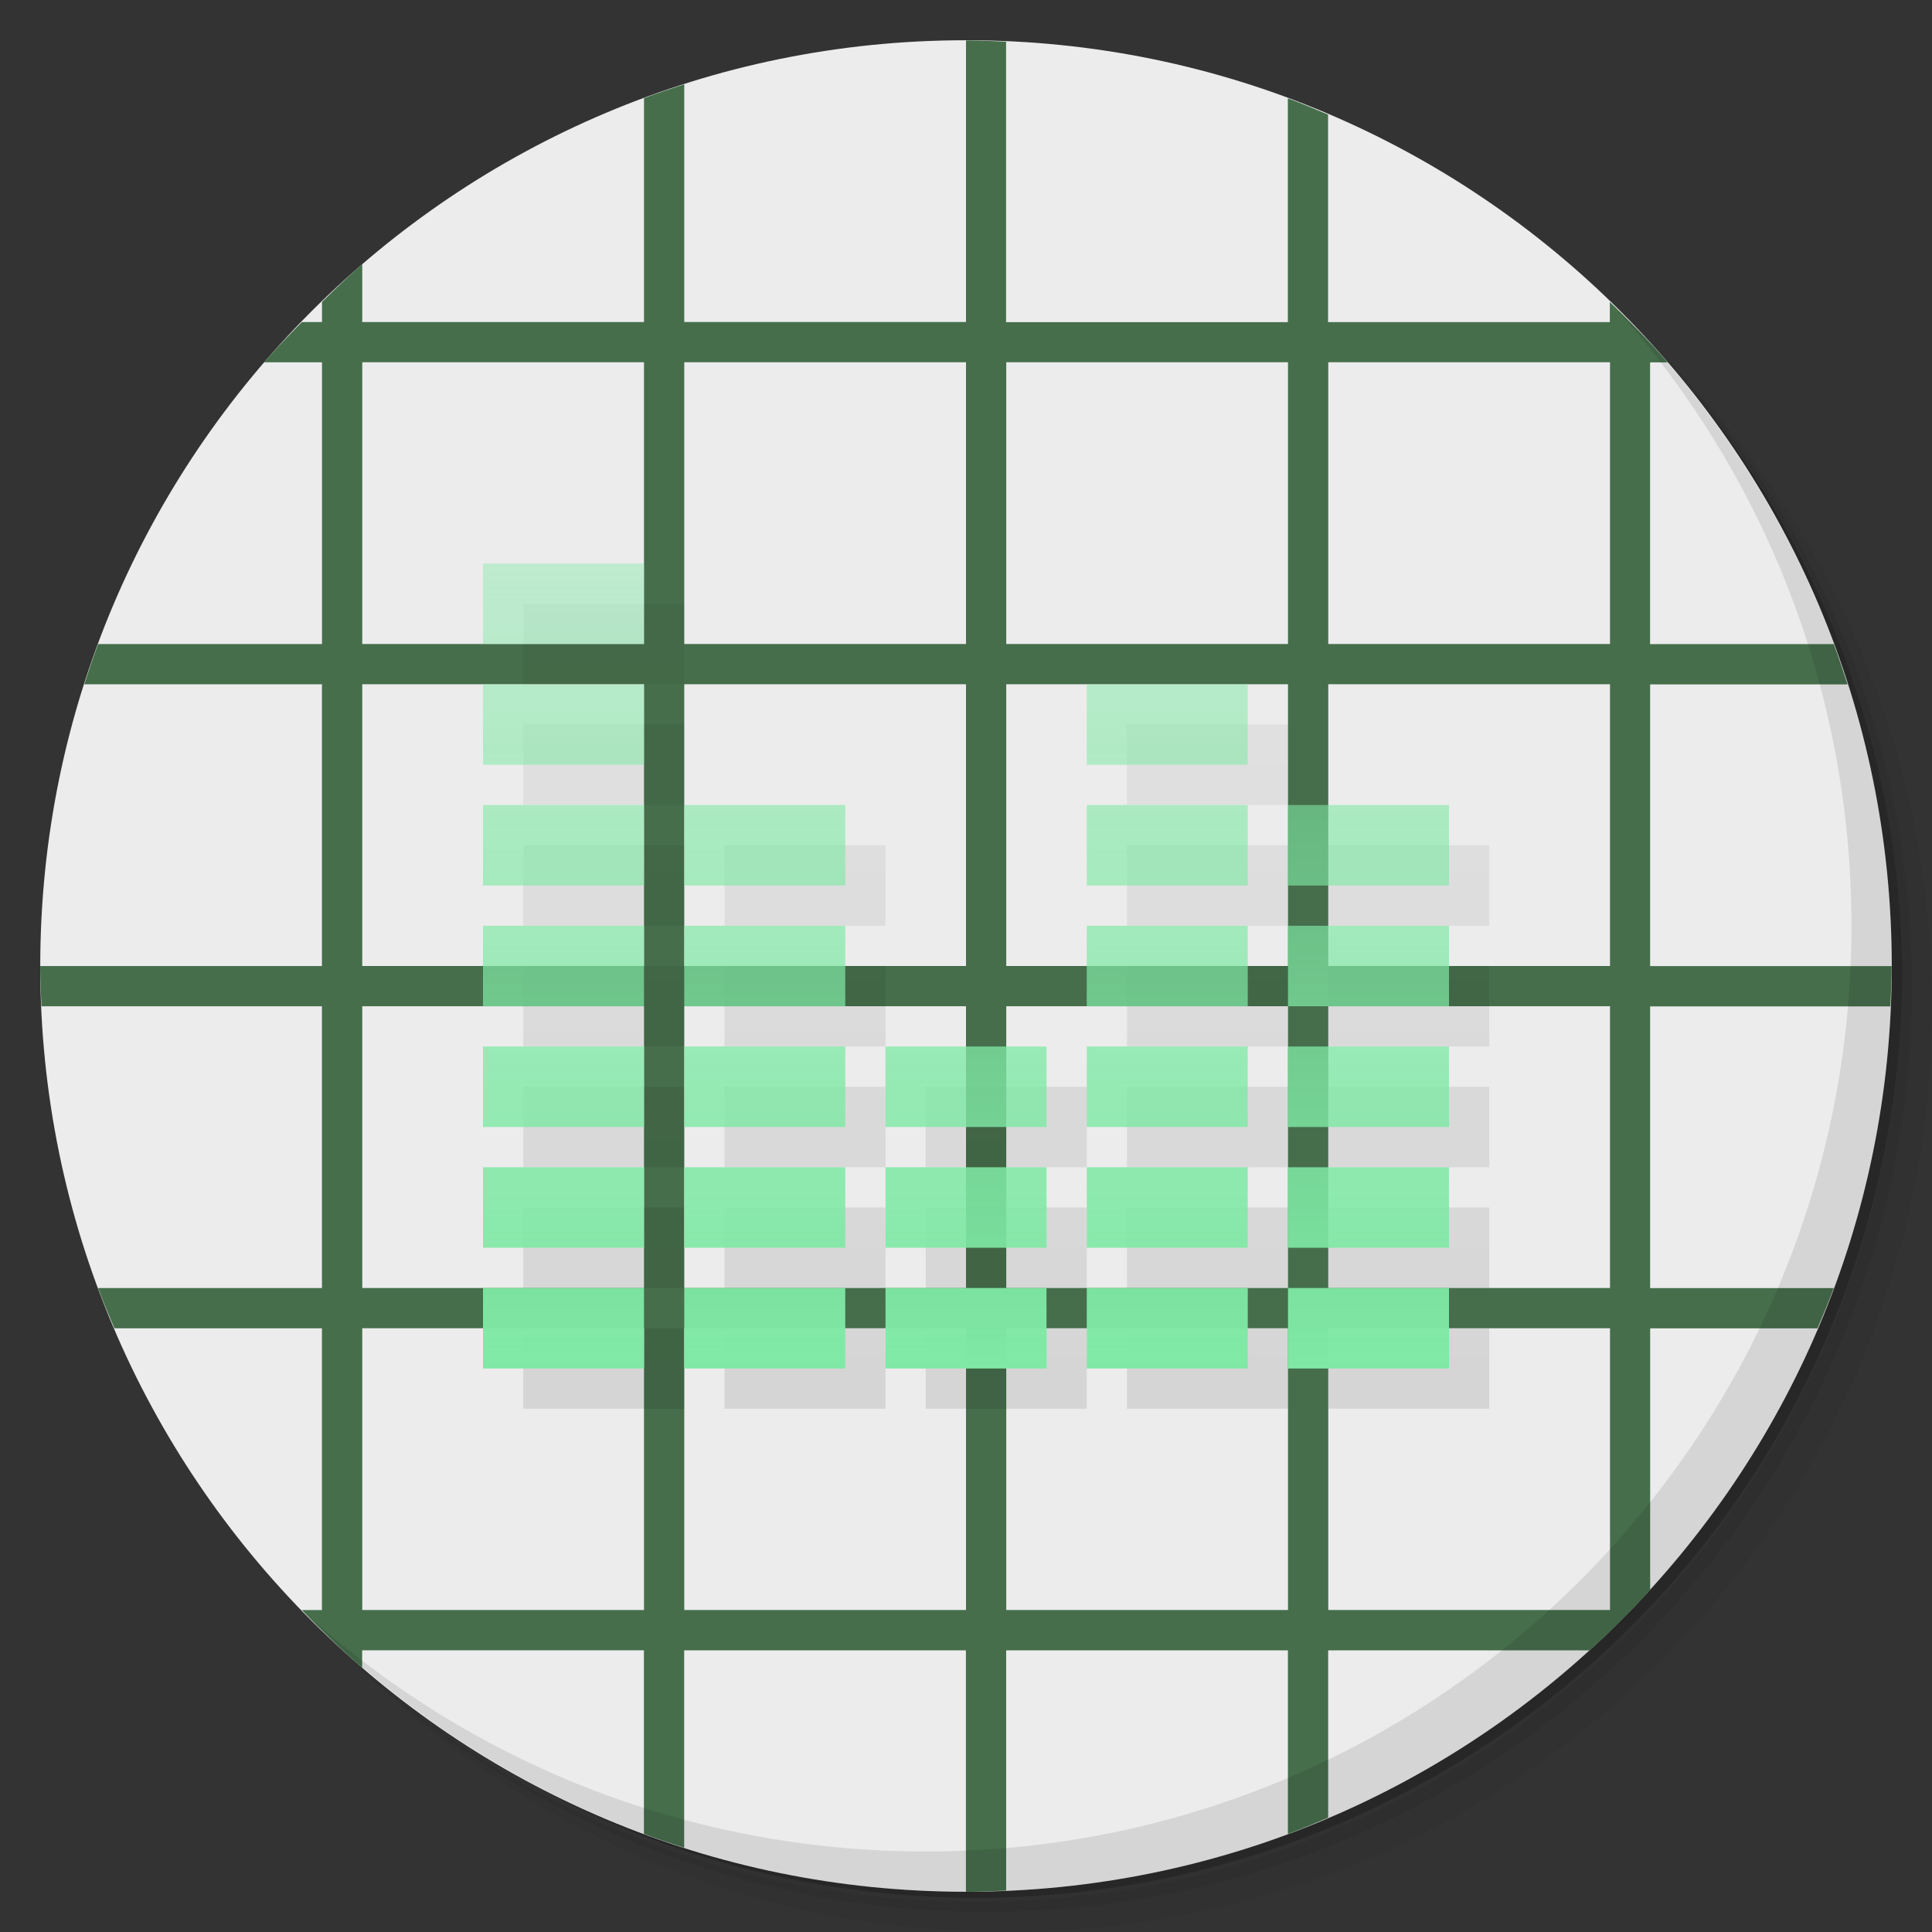 <?xml version="1.0" encoding="UTF-8" standalone="no"?>
<svg
   xmlns:dc="http://purl.org/dc/elements/1.1/"
   xmlns:cc="http://creativecommons.org/ns#"
   xmlns:rdf="http://www.w3.org/1999/02/22-rdf-syntax-ns#"
   xmlns:svg="http://www.w3.org/2000/svg"
   xmlns="http://www.w3.org/2000/svg"
   xmlns:sodipodi="http://sodipodi.sourceforge.net/DTD/sodipodi-0.dtd"
   xmlns:inkscape="http://www.inkscape.org/namespaces/inkscape"
   viewBox="0 0 48 48"
   id="svg2"
   version="1.1"
   inkscape:version="0.91 r13725"
   sodipodi:docname="qmidiarp.svg">
  <rect x="0" y="0" width="48" height="48" fill="#333333" stroke="none"/>
  <sodipodi:namedview
     pagecolor="#ffffff"
     bordercolor="#666666"
     borderopacity="1"
     objecttolerance="10"
     gridtolerance="10"
     guidetolerance="10"
     inkscape:pageopacity="0"
     inkscape:pageshadow="2"
     inkscape:window-width="640"
     inkscape:window-height="480"
     id="namedview55"
     showgrid="false"
     inkscape:zoom="4.9166667"
     inkscape:cx="-5.5932203"
     inkscape:cy="24"
     inkscape:current-layer="g29" />
  <defs
     id="defs4">
    <linearGradient
       id="linearGradient5087"
       y1="47"
       x2="0"
       y2="1"
       gradientUnits="userSpaceOnUse">
      <stop
         style="stop-color:#374d3f;stop-opacity:1"
         id="stop7" />
      <stop
         offset="1"
         style="stop-color:#3f5948;stop-opacity:1"
         id="stop9" />
    </linearGradient>
    <linearGradient
       id="linearGradient4351"
       y1="34"
       x2="0"
       y2="14"
       gradientUnits="userSpaceOnUse"
       gradientTransform="translate(4.4,0)">
      <stop
         style="stop-color:#7fe9a5;stop-opacity:1"
         id="stop12" />
      <stop
         offset="1"
         style="stop-color:#7fe9a5;stop-opacity:0.412"
         id="stop14" />
    </linearGradient>
    <linearGradient
       id="linearGradient4404"
       y1="35"
       x2="0"
       y2="15"
       gradientUnits="userSpaceOnUse">
      <stop
         style="stop-color:#000;stop-opacity:1"
         id="stop17" />
      <stop
         offset="1"
         style="stop-color:#000;stop-opacity:0.412"
         id="stop19" />
    </linearGradient>
  </defs>
  <g
     id="g21">
    <path
       d="m 36.31 5 c 5.859 4.062 9.688 10.831 9.688 18.5 c 0 12.426 -10.07 22.5 -22.5 22.5 c -7.669 0 -14.438 -3.828 -18.5 -9.688 c 1.037 1.822 2.306 3.499 3.781 4.969 c 4.085 3.712 9.514 5.969 15.469 5.969 c 12.703 0 23 -10.298 23 -23 c 0 -5.954 -2.256 -11.384 -5.969 -15.469 c -1.469 -1.475 -3.147 -2.744 -4.969 -3.781 z m 4.969 3.781 c 3.854 4.113 6.219 9.637 6.219 15.719 c 0 12.703 -10.297 23 -23 23 c -6.081 0 -11.606 -2.364 -15.719 -6.219 c 4.16 4.144 9.883 6.719 16.219 6.719 c 12.703 0 23 -10.298 23 -23 c 0 -6.335 -2.575 -12.06 -6.719 -16.219 z"
       style="opacity:0.05"
       id="path23" />
    <path
       d="m 41.28 8.781 c 3.712 4.085 5.969 9.514 5.969 15.469 c 0 12.703 -10.297 23 -23 23 c -5.954 0 -11.384 -2.256 -15.469 -5.969 c 4.113 3.854 9.637 6.219 15.719 6.219 c 12.703 0 23 -10.298 23 -23 c 0 -6.081 -2.364 -11.606 -6.219 -15.719 z"
       style="opacity:0.1"
       id="path25" />
    <path
       d="m 31.25 2.375 c 8.615 3.154 14.75 11.417 14.75 21.13 c 0 12.426 -10.07 22.5 -22.5 22.5 c -9.708 0 -17.971 -6.135 -21.12 -14.75 a 23 23 0 0 0 44.875 -7 a 23 23 0 0 0 -16 -21.875 z"
       style="opacity:0.2"
       id="path27" />
  </g>
  <g
     id="g29">
    <path
       d="m 24 1 c 12.703 0 23 10.297 23 23 c 0 12.703 -10.297 23 -23 23 -12.703 0 -23 -10.297 -23 -23 0 -12.703 10.297 -23 23 -23 z"
       style="fill:#ececec;fill-opacity:1"
       id="path31" />
  </g>
  <path
     d="m 24 1 0 7 -7 0 0 -5.906 c -0.337 0.108 -0.67 0.221 -1 0.344 l 0 5.563 -7 0 0 -1.438 c -0.346 0.298 -0.673 0.62 -1 0.938 l 0 0.5 -0.5 0 c -0.318 0.327 -0.64 0.654 -0.938 1 l 1.438 0 l 0 7 -5.563 0 c -0.123 0.33 -0.236 0.663 -0.344 1 l 5.906 0 0 7 -7 0 c 0 0.334 0.017 0.669 0.031 1 l 6.969 0 0 7 -5.563 0 c 0.127 0.342 0.264 0.666 0.406 1 l 5.156 0 0 7 -0.5 0 c 0.481 0.496 0.976 0.986 1.5 1.438 l 0 -0.438 l 7 0 0 4.563 c 0.33 0.123 0.663 0.236 1 0.344 l 0 -4.906 l 7 0 0 6 c 0.334 0 0.669 -0.017 1 -0.031 l 0 -5.969 l 7 0 0 4.563 c 0.342 -0.127 0.666 -0.264 1 -0.406 l 0 -4.156 l 6.5 0 c 0.522 -0.476 1.024 -0.978 1.5 -1.5 l 0 -6.5 4.156 0 c 0.142 -0.334 0.279 -0.658 0.406 -1 l -4.563 0 l 0 -7 5.969 0 c 0.014 -0.331 0.031 -0.666 0.031 -1 l -6 0 0 -7 4.906 0 c -0.108 -0.337 -0.221 -0.67 -0.344 -1 l -4.563 0 l 0 -7 0.438 0 c -0.451 -0.524 -0.941 -1.019 -1.438 -1.5 l 0 0.5 -7 0 0 -5.156 c -0.334 -0.142 -0.658 -0.279 -1 -0.406 l 0 5.563 -7 0 0 -6.969 c -0.331 -0.014 -0.666 -0.031 -1 -0.031 z m -15 8 7 0 l 0 7 -7 0 0 -7 m 8 0 7 0 l 0 7 -7 0 0 -7 m 8 0 7 0 l 0 7 -7 0 0 -7 m 8 0 7 0 l 0 7 -7 0 0 -7 m -24 8 l 7 0 0 7 -7 0 0 -7 z m 8 0 7 0 0 7 -7 0 0 -7 z m 8 0 7 0 0 7 -7 0 0 -7 z m 8 0 7 0 0 7 -7 0 0 -7 z m -24 8 7 0 0 7 -7 0 0 -7 z m 8 0 7 0 0 7 -7 0 0 -7 z m 8 0 7 0 0 7 -7 0 0 -7 z m 8 0 7 0 0 7 -7 0 0 -7 z m -24 8 7 0 0 7 -7 0 0 -7 z m 8 0 7 0 0 7 -7 0 0 -7 z m 8 0 7 0 0 7 -7 0 0 -7 z m 8 0 7 0 0 7 -7 0 0 -7 z"
     style="fill:#466e4b;fill-opacity:1"
     id="path33" />
  <g
     id="g35">
    <g
       id="g37">
      <g
         transform="translate(1,1)"
         id="g39">
        <g
           style="opacity:0.1"
           id="g41">
          <!-- color: #555555 -->
        </g>
      </g>
    </g>
  </g>
  <g
     id="g43">
    <g
       id="g45">
      <!-- color: #555555 -->
    </g>
  </g>
  <g
     id="g47">
    <path
       d="m 40.03 7.531 c 3.712 4.084 5.969 9.514 5.969 15.469 0 12.703 -10.297 23 -23 23 c -5.954 0 -11.384 -2.256 -15.469 -5.969 4.178 4.291 10.01 6.969 16.469 6.969 c 12.703 0 23 -10.298 23 -23 0 -6.462 -2.677 -12.291 -6.969 -16.469 z"
       style="opacity:0.1"
       id="path49" />
  </g>
  <path
     d="m 13 15 0 2 4 0 0 -2 -4 0 z m 0 3 0 2 4 0 0 -2 -4 0 z m 15 0 0 2 4 0 0 -2 -4 0 z m -15 3 0 2 4 0 0 -2 -4 0 z m 5 0 0 2 4 0 0 -2 -4 0 z m 10 0 0 2 4 0 0 -2 -4 0 z m 5 0 0 2 4 0 0 -2 -4 0 z m -20 3 0 2 4 0 0 -2 -4 0 z m 5 0 0 2 4 0 0 -2 -4 0 z m 10 0 0 2 4 0 0 -2 -4 0 z m 5 0 0 2 4 0 0 -2 -4 0 z m -20 3 0 2 4 0 0 -2 -4 0 z m 5 0 0 2 4 0 0 -2 -4 0 z m 5 0 0 2 4 0 0 -2 -4 0 z m 5 0 0 2 4 0 0 -2 -4 0 z m 5 0 0 2 4 0 0 -2 -4 0 z m -20 3 0 2 4 0 0 -2 -4 0 z m 5 0 0 2 4 0 0 -2 -4 0 z m 5 0 0 2 4 0 0 -2 -4 0 z m 5 0 0 2 4 0 0 -2 -4 0 z m 5 0 0 2 4 0 0 -2 -4 0 z m -20 3 0 2 4 0 0 -2 -4 0 z m 5 0 0 2 4 0 0 -2 -4 0 z m 5 0 0 2 4 0 0 -2 -4 0 z m 5 0 0 2 4 0 0 -2 -4 0 z m 5 0 0 2 4 0 0 -2 -4 0 z"
     style="fill:url(#linearGradient4404);opacity:0.1;fill-opacity:1;stroke:none"
     id="path51" />
  <path
     d="m 12 14 0 2 4 0 0 -2 -4 0 z m 0 3 0 2 4 0 0 -2 -4 0 z m 15 0 0 2 4 0 0 -2 -4 0 z m -15 3 0 2 4 0 0 -2 -4 0 z m 5 0 0 2 4 0 0 -2 -4 0 z m 10 0 0 2 4 0 0 -2 -4 0 z m 5 0 0 2 4 0 0 -2 -4 0 z m -20 3 0 2 4 0 0 -2 -4 0 z m 5 0 0 2 4 0 0 -2 -4 0 z m 10 0 0 2 4 0 0 -2 -4 0 z m 5 0 0 2 4 0 0 -2 -4 0 z m -20 3 0 2 4 0 0 -2 -4 0 z m 5 0 0 2 4 0 0 -2 -4 0 z m 5 0 0 2 4 0 0 -2 -4 0 z m 5 0 0 2 4 0 0 -2 -4 0 z m 5 0 0 2 4 0 0 -2 -4 0 z m -20 3 0 2 4 0 0 -2 -4 0 z m 5 0 0 2 4 0 0 -2 -4 0 z m 5 0 0 2 4 0 0 -2 -4 0 z m 5 0 0 2 4 0 0 -2 -4 0 z m 5 0 0 2 4 0 0 -2 -4 0 z m -20 3 0 2 4 0 0 -2 -4 0 z m 5 0 0 2 4 0 0 -2 -4 0 z m 5 0 0 2 4 0 0 -2 -4 0 z m 5 0 0 2 4 0 0 -2 -4 0 z m 5 0 0 2 4 0 0 -2 -4 0 z"
     style="fill:url(#linearGradient4351);opacity:1;fill-opacity:1;stroke:none"
     id="path53" />
</svg>
